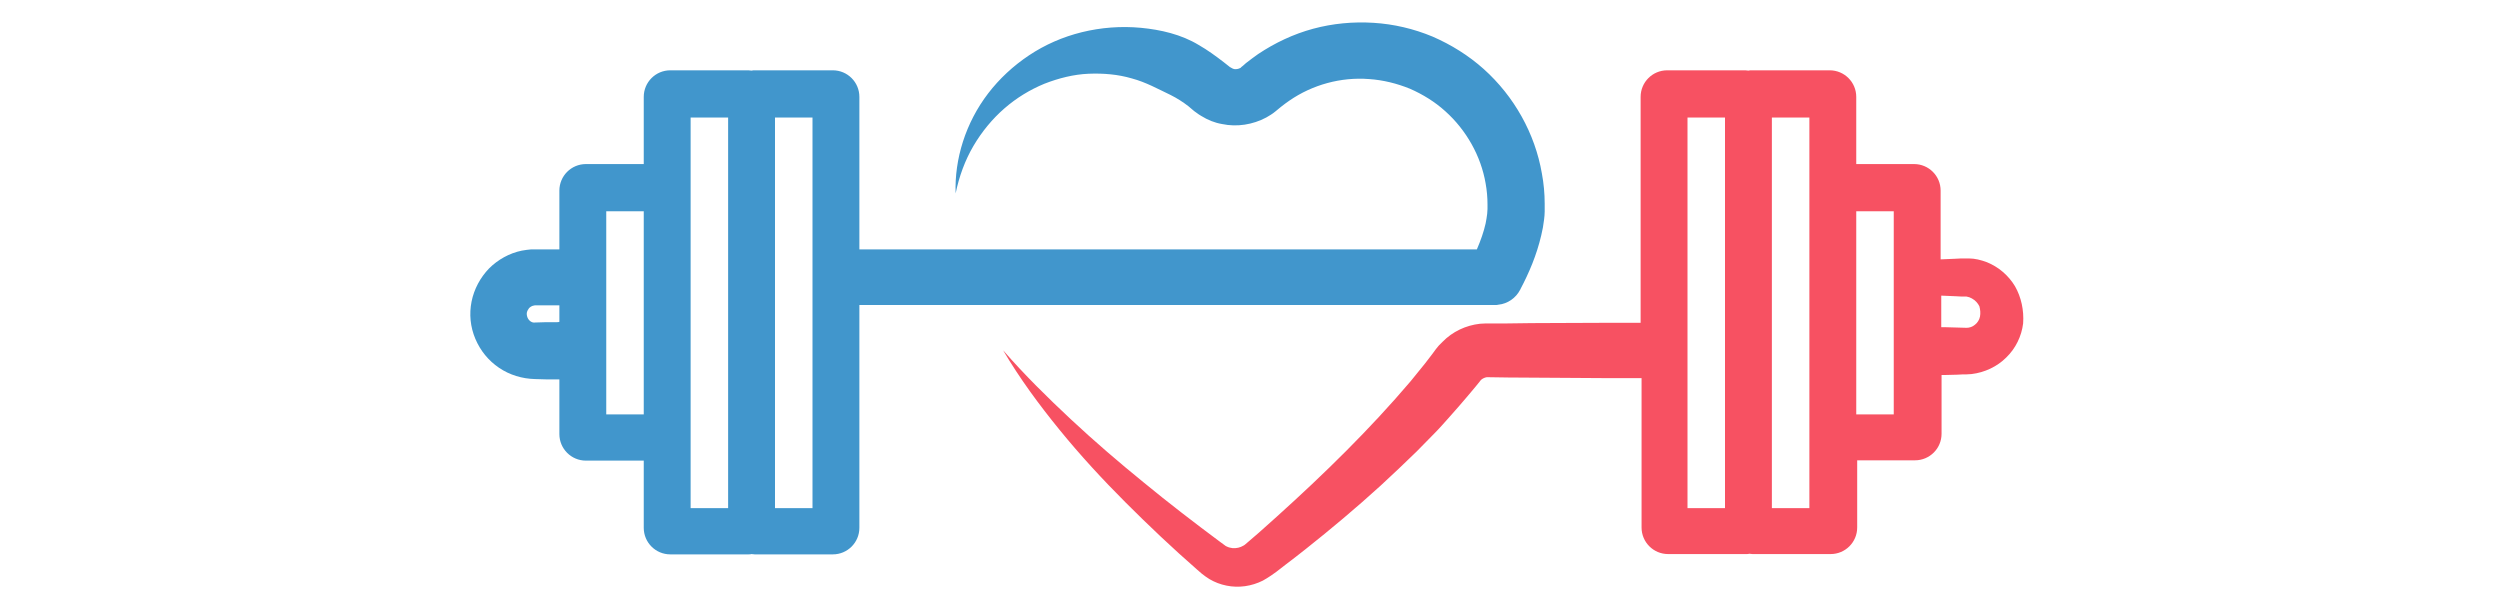 <?xml version="1.0" encoding="utf-8"?>
<!-- Generator: Adobe Illustrator 19.0.0, SVG Export Plug-In . SVG Version: 6.00 Build 0)  -->
<svg version="1.1" id="Layer_1" xmlns="http://www.w3.org/2000/svg" xmlns:xlink="http://www.w3.org/1999/xlink" x="0px" y="0px"
	 viewBox="94 297 800 194" style="enable-background:new 94 297 800 194;" xml:space="preserve">
<style type="text/css">
	.st0{fill:#4196CC;}
	.st1{fill:#F75162;}
</style>
<path class="st0" d="M588.3,362.2c0-3.2-0.3-6.5-0.9-9.7c-2.2-12.8-8.9-24.7-18.6-33.4c-4.8-4.3-10.4-7.8-16.4-10.4
	c-6-2.5-12.4-4-18.9-4.4s-13,0.2-19.3,1.9c-6.3,1.7-12.2,4.5-17.6,8.1c-1.3,0.9-2.6,1.9-3.9,2.9l-0.9,0.8l-0.5,0.4
	c0,0-0.1,0-0.1,0.1c-0.1,0.1-0.1,0.1-0.2,0.2c-0.1,0-0.1,0.1-0.2,0.1c-0.6,0.3-1.3,0.4-1.9,0.3c-0.3-0.1-0.6-0.2-0.9-0.4
	c-0.1-0.1-0.1-0.1-0.2-0.1l-0.1-0.1h-0.1c0,0,0,0-0.1-0.1l-1.9-1.5c-2.6-2-5.2-3.9-8-5.5c-5.6-3.4-12.2-4.9-18.5-5.5
	c-6.4-0.6-12.8-0.1-18.9,1.4s-11.8,4-16.9,7.4s-9.5,7.5-13.1,12.2c-7.2,9.4-10.8,21-10.4,32c1.1-5.4,3-10.6,5.7-15.2s6.1-8.7,9.9-12
	c3.9-3.4,8.2-6,12.8-7.9c4.6-1.8,9.4-3,14.1-3.2c4.8-0.2,9.5,0.2,13.9,1.5c4.5,1.2,8.4,3.4,12.4,5.3c2,1,3.9,2.2,5.7,3.6l1.3,1.1
	l0.6,0.5l0.7,0.5c0.5,0.4,1,0.7,1.5,1c2.1,1.3,4.3,2.2,6.7,2.6c4.7,1,9.8,0.2,14.1-2.1c0.5-0.3,1-0.6,1.5-0.9s1-0.7,1.5-1.1l1.7-1.4
	c0.9-0.7,1.8-1.4,2.7-2c7.4-5.1,16.5-7.6,25.5-6.9c4.5,0.3,8.9,1.4,13.1,3.1c4.1,1.8,8,4.2,11.3,7.2c6.7,6,11.4,14.3,12.9,23.1
	c0.4,2.2,0.6,4.5,0.6,6.7c0,0.6,0,1,0,1.5s-0.1,1-0.1,1.5c-0.1,1-0.3,2-0.5,3.1c-0.6,2.7-1.6,5.5-2.8,8.3H369V328
	c0-4.7-3.8-8.5-8.5-8.5h-25c-0.3,0-0.7,0-1,0.1c-0.3,0-0.7-0.1-1-0.1h-25c-4.7,0-8.5,3.8-8.5,8.5v21.5h-18.5c-4.7,0-8.5,3.8-8.5,8.5
	v18.8h-3.3h-3.4h-0.9h-0.6c-0.3,0-0.5,0-0.8,0c-1,0.1-2,0.2-3,0.4c-4,0.8-7.7,2.9-10.5,5.7c-2.8,2.9-4.8,6.6-5.6,10.6
	s-0.4,8.1,1.2,11.9c1.6,3.8,4.2,7,7.6,9.3c3.4,2.3,7.4,3.5,11.5,3.6l3.5,0.1c1.1,0,2.3,0,3.4,0c0.3,0,0.6,0,0.9,0v17.5
	c0,4.7,3.8,8.5,8.5,8.5H300v21.5c0,4.7,3.8,8.5,8.5,8.5h25c0.3,0,0.7,0,1-0.1c0.3,0,0.7,0.1,1,0.1h25c4.7,0,8.5-3.8,8.5-8.5v-71.3
	h203.5l0,0c0.3,0,0.7,0,1-0.1l0,0c3-0.3,5.6-2.2,6.9-4.7l0,0c0,0,0-0.1,0.1-0.1v-0.1c2.8-5.3,5.2-10.9,6.7-17.3
	c0.4-1.6,0.7-3.3,0.9-5c0.1-0.9,0.2-1.7,0.2-2.6C588.3,364,588.3,363,588.3,362.2z M272.1,400.1c-1.1,0-2.3,0-3.4,0l-3.4,0.1
	c-1.1,0.2-2.1-0.6-2.5-1.6c-0.2-0.5-0.3-1.1-0.2-1.6c0.1-0.5,0.4-1,0.7-1.4c0.4-0.4,0.9-0.7,1.4-0.8c0.1,0,0.3,0,0.4-0.1h0.3h0.9
	h3.4h3.3v5.3C272.7,400.1,272.4,400.1,272.1,400.1z M288,429.6v-65h12v65H288z M315,436.1v-78v-23.5h12v125h-12V436.1z M354,459.6
	h-12v-125h12V459.6z"/>
<path class="st1" d="M738.8,388.6c-2.1-3.5-5.3-6.2-9-7.7c-1.9-0.7-3.8-1.2-5.8-1.2c-0.2,0-0.5,0-0.7,0s-0.5,0-0.7,0h-1l-1.9,0.1
	L715,380v-22c0-4.7-3.8-8.5-8.5-8.5H688V328c0-4.7-3.8-8.5-8.5-8.5h-25c-0.3,0-0.7,0-1,0.1c-0.3,0-0.7-0.1-1-0.1h-25
	c-4.7,0-8.5,3.8-8.5,8.5v72.3h-11.6c-10.4,0.1-20.7,0-31.1,0.2h-3.9h-1.9c-0.4,0-1.9,0-2.9,0.1c-4.5,0.5-8.8,2.5-12,5.8
	c-0.4,0.4-0.8,0.8-1.2,1.2l-0.9,1.1l-1.1,1.5l-2.3,3c-1.6,1.9-3.1,3.9-4.7,5.8c-13,15.3-27.6,29.6-42.8,43.3l-5.7,5.1l-2.9,2.5
	l-1.4,1.2c-0.2,0.2-0.5,0.4-0.7,0.5c-1,0.6-2.2,0.9-3.5,0.8c-0.6-0.1-1.2-0.2-1.8-0.5c-0.1-0.1-0.3-0.1-0.4-0.2s-0.3-0.2-0.4-0.3
	l-1.5-1.1c-8.2-6.1-16.4-12.4-24.3-18.9c-8-6.5-15.8-13.2-23.3-20.2s-14.9-14.3-21.7-22.1c5.3,9,11.5,17.4,18.1,25.5
	s13.7,15.8,21.1,23.2c7.4,7.4,15,14.6,22.9,21.5l1.5,1.3c0.4,0.3,0.8,0.6,1.2,0.9l1.2,0.8c1.7,1,3.5,1.7,5.5,2.1
	c3.9,0.8,8,0.2,11.6-1.6c0.9-0.5,1.7-1,2.6-1.6l1.7-1.2l3.1-2.4c2.1-1.6,4.2-3.2,6.2-4.8c8.2-6.5,16.3-13.3,24.1-20.4
	c3.9-3.6,7.7-7.2,11.5-10.9c1.9-1.9,3.7-3.8,5.6-5.7c1.9-1.9,3.6-3.9,5.4-5.9c1.8-2,3.5-4,5.3-6.1l2.6-3.1l1.3-1.6
	c0.3-0.4,0.2-0.3,0.3-0.4c0.1,0,0.1-0.1,0.2-0.2c0.5-0.4,1.1-0.7,1.8-0.8l6.8,0.1c10.4,0.1,20.7,0.1,31.1,0.2h11.6v47.8
	c0,4.7,3.8,8.5,8.5,8.5h25c0.3,0,0.7,0,1-0.1c0.3,0,0.7,0.1,1,0.1h25c4.7,0,8.5-3.8,8.5-8.5v-21.5h18.5c4.7,0,8.5-3.8,8.5-8.5V417
	h1.1l3.9-0.1l1.9-0.1h1.1c0.5,0,1-0.1,1.6-0.1c4.2-0.5,8.2-2.4,11.1-5.3c3-2.9,4.9-6.8,5.4-10.9
	C741.7,396.3,740.8,392.1,738.8,388.6z M634,334.6h12v125h-12V334.6z M673,459.6h-12v-125h12v23.5v78V459.6z M700,429.6h-12v-65h12
	V429.6z M727.6,398.3c-0.2,1-0.8,2-1.6,2.6c-0.8,0.7-1.8,1-2.7,1l-7-0.2h-1.1v-10.1l4.7,0.2l1.9,0.1h1c0.2,0,0.2,0,0.3,0
	s0.2,0,0.2,0c0.6,0.1,1.2,0.3,1.7,0.6c1.1,0.6,1.9,1.5,2.4,2.5C727.7,396.1,727.8,397.2,727.6,398.3z"/>
</svg>
